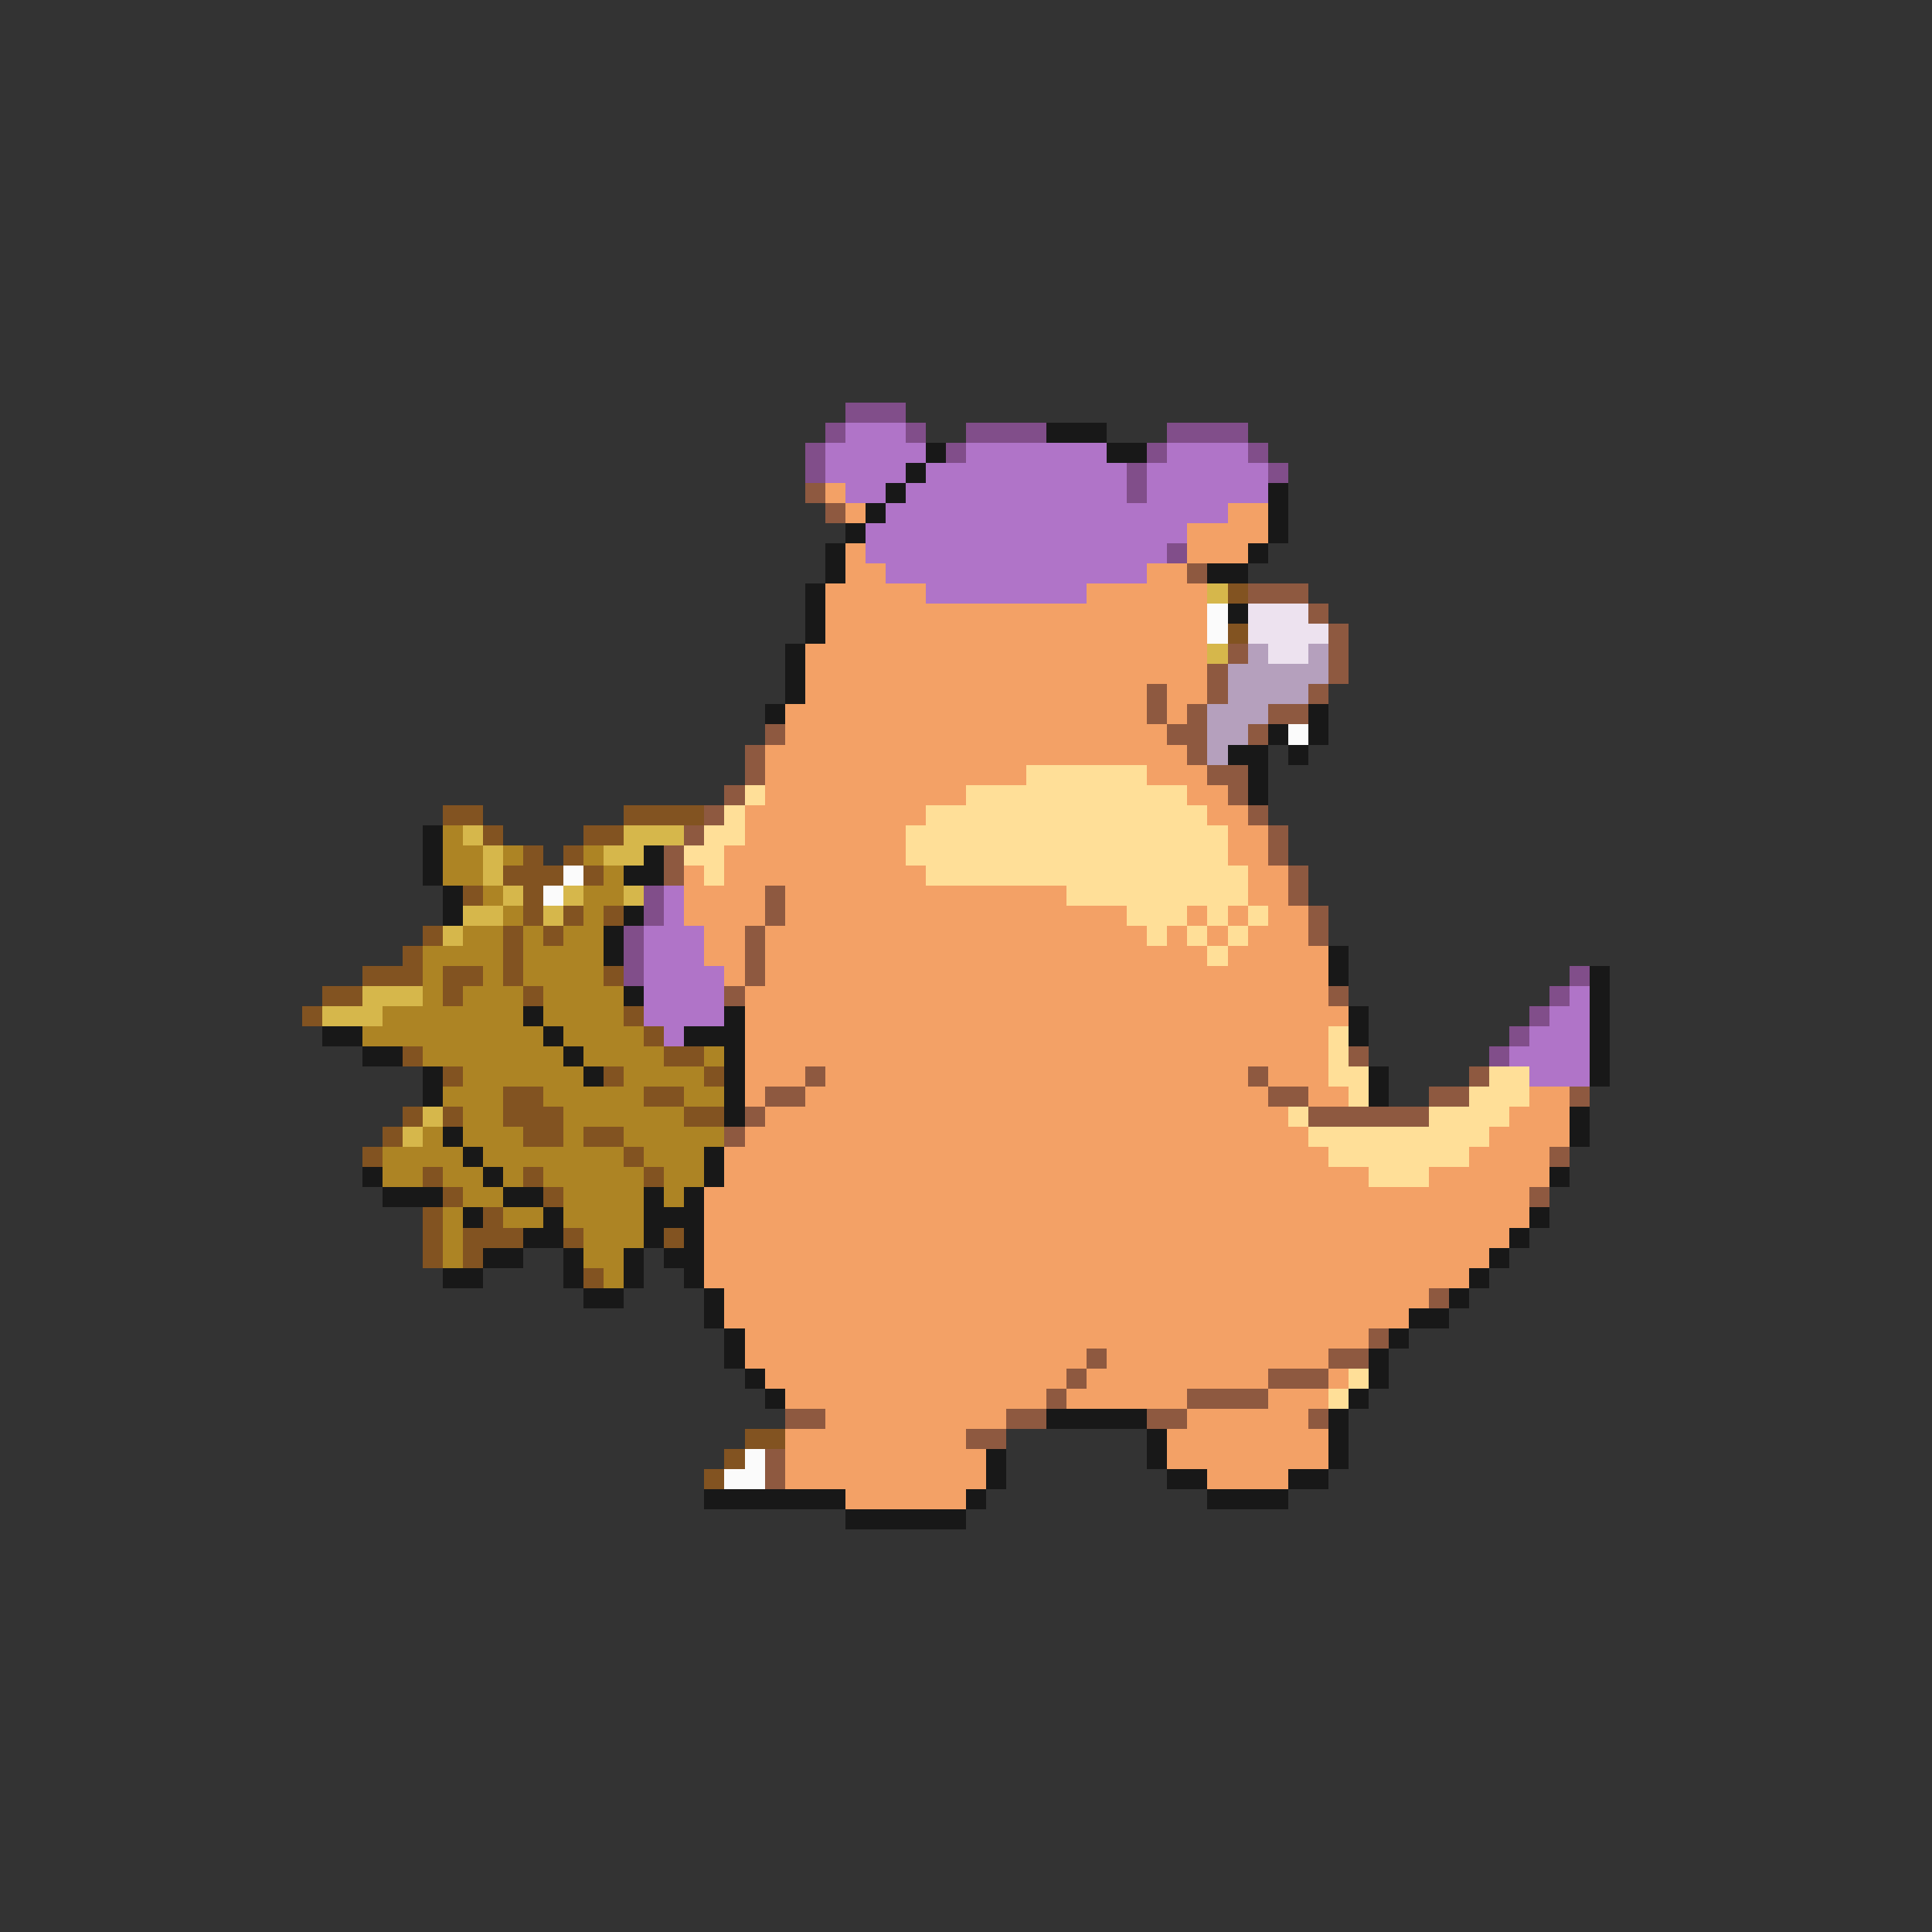 <svg xmlns="http://www.w3.org/2000/svg" viewBox="0 -0.5 96 96" shape-rendering="crispEdges">
<rect x="0" y="-0.5" width="96" height="96" fill="#333333" stroke="none"/>
<path stroke="#814e8a" d="M42 20h3M41 21h1M45 21h1M48 21h4M58 21h4M40 22h1M47 22h1M57 22h1M62 22h1M40 23h1M56 23h1M63 23h1M56 24h1M58 27h1M32 44h1M32 45h1M31 46h1M31 47h1M31 48h1M78 48h1M77 49h1M76 50h1M75 51h1M74 52h1" />
<path stroke="#b074c8" d="M42 21h3M41 22h5M48 22h7M58 22h4M41 23h4M46 23h10M57 23h6M42 24h2M45 24h11M57 24h6M44 25h17M43 26h16M43 27h15M44 28h13M46 29h8M33 44h1M33 45h1M32 46h3M32 47h3M32 48h4M32 49h4M78 49h1M32 50h4M77 50h2M33 51h1M76 51h3M75 52h4M76 53h3" />
<path stroke="#181818" d="M52 21h3M46 22h1M55 22h2M45 23h1M44 24h1M63 24h1M43 25h1M63 25h1M42 26h1M63 26h1M41 27h1M62 27h1M41 28h1M60 28h2M40 29h1M40 30h1M61 30h1M40 31h1M39 32h1M39 33h1M39 34h1M38 35h1M65 35h1M63 36h1M65 36h1M61 37h2M64 37h1M62 38h1M62 39h1M21 41h1M21 42h1M32 42h1M21 43h1M31 43h2M22 44h1M22 45h1M31 45h1M30 46h1M30 47h1M66 47h1M66 48h1M79 48h1M31 49h1M79 49h1M26 50h1M36 50h1M67 50h1M79 50h1M16 51h2M27 51h1M34 51h3M67 51h1M79 51h1M18 52h2M28 52h1M36 52h1M79 52h1M21 53h1M29 53h1M36 53h1M68 53h1M79 53h1M21 54h1M36 54h1M68 54h1M36 55h1M78 55h1M22 56h1M78 56h1M23 57h1M35 57h1M18 58h1M24 58h1M35 58h1M77 58h1M19 59h3M25 59h2M32 59h1M34 59h1M23 60h1M27 60h1M32 60h3M76 60h1M26 61h2M32 61h1M34 61h1M75 61h1M24 62h2M28 62h1M31 62h1M33 62h2M74 62h1M22 63h2M28 63h1M31 63h1M34 63h1M73 63h1M29 64h2M35 64h1M72 64h1M35 65h1M70 65h2M36 66h1M69 66h1M36 67h1M68 67h1M37 68h1M68 68h1M38 69h1M67 69h1M52 70h5M66 70h1M57 71h1M66 71h1M49 72h1M57 72h1M66 72h1M49 73h1M58 73h2M64 73h2M35 74h7M48 74h1M60 74h4M42 75h6" />
<path stroke="#8e5940" d="M40 24h1M41 25h1M59 28h1M62 29h3M65 30h1M66 31h1M61 32h1M66 32h1M60 33h1M66 33h1M57 34h1M60 34h1M65 34h1M57 35h1M59 35h1M63 35h2M38 36h1M58 36h2M62 36h1M37 37h1M59 37h1M37 38h1M60 38h2M36 39h1M61 39h1M35 40h1M62 40h1M34 41h1M63 41h1M33 42h1M63 42h1M33 43h1M64 43h1M38 44h1M64 44h1M38 45h1M65 45h1M37 46h1M65 46h1M37 47h1M37 48h1M36 49h1M66 49h1M67 52h1M40 53h1M62 53h1M73 53h1M38 54h2M63 54h2M71 54h2M78 54h1M37 55h1M65 55h6M36 56h1M77 57h1M76 59h1M71 64h1M68 66h1M54 67h1M66 67h2M53 68h1M63 68h3M52 69h1M59 69h4M39 70h2M50 70h2M57 70h2M65 70h1M48 71h2M38 72h1M38 73h1" />
<path stroke="#f3a166" d="M41 24h1M42 25h1M61 25h2M59 26h4M42 27h1M59 27h3M42 28h2M57 28h2M41 29h5M54 29h6M41 30h19M41 31h19M40 32h20M40 33h20M40 34h17M58 34h2M39 35h18M58 35h1M39 36h19M38 37h21M38 38h13M57 38h3M38 39h10M59 39h2M37 40h9M60 40h2M37 41h8M61 41h2M36 42h9M61 42h2M34 43h1M36 43h10M62 43h2M34 44h4M39 44h14M62 44h2M34 45h4M39 45h17M59 45h1M61 45h1M63 45h2M35 46h2M38 46h19M58 46h1M60 46h1M62 46h3M35 47h2M38 47h22M61 47h5M36 48h1M38 48h28M37 49h29M37 50h30M37 51h29M37 52h29M37 53h3M41 53h21M63 53h3M37 54h1M40 54h23M65 54h2M76 54h2M38 55h26M75 55h3M37 56h28M74 56h4M36 57h30M73 57h4M36 58h32M71 58h6M35 59h41M35 60h41M35 61h40M35 62h39M35 63h38M36 64h35M36 65h34M37 66h31M37 67h17M55 67h11M38 68h15M54 68h9M66 68h1M39 69h13M53 69h6M63 69h3M41 70h9M59 70h6M39 71h9M58 71h8M39 72h10M58 72h8M39 73h10M60 73h4M42 74h6" />
<path stroke="#d6b74b" d="M60 29h1M60 32h1M23 41h1M31 41h3M24 42h1M30 42h2M24 43h1M25 44h1M28 44h1M31 44h1M23 45h2M27 45h1M22 46h1M18 49h3M16 50h3M21 55h1M20 56h1" />
<path stroke="#825321" d="M61 29h1M61 31h1M22 40h2M31 40h4M24 41h1M29 41h2M26 42h1M28 42h1M25 43h3M29 43h1M23 44h1M26 44h1M26 45h1M28 45h1M30 45h1M21 46h1M25 46h1M27 46h1M20 47h1M25 47h1M18 48h3M22 48h2M25 48h1M30 48h1M16 49h2M22 49h1M26 49h1M15 50h1M31 50h1M32 51h1M20 52h1M33 52h2M22 53h1M30 53h1M35 53h1M25 54h2M32 54h2M20 55h1M22 55h1M25 55h3M34 55h2M19 56h1M26 56h2M29 56h2M18 57h1M31 57h1M21 58h1M26 58h1M32 58h1M22 59h1M27 59h1M21 60h1M24 60h1M21 61h1M23 61h3M28 61h1M33 61h1M21 62h1M23 62h1M29 63h1M37 71h2M36 72h1M35 73h1" />
<path stroke="#fbfbfb" d="M60 30h1M60 31h1M64 36h1M28 43h1M27 44h1M37 72h1M36 73h2" />
<path stroke="#ede2ef" d="M62 30h3M62 31h4M63 32h2" />
<path stroke="#b5a0bd" d="M62 32h1M65 32h1M61 33h5M61 34h4M60 35h3M60 36h2M60 37h1" />
<path stroke="#ffdf98" d="M51 38h6M37 39h1M48 39h11M36 40h1M46 40h14M35 41h2M45 41h16M34 42h2M45 42h16M35 43h1M46 43h16M53 44h9M56 45h3M60 45h1M62 45h1M57 46h1M59 46h1M61 46h1M60 47h1M66 51h1M66 52h1M66 53h2M74 53h2M67 54h1M73 54h3M64 55h1M71 55h4M65 56h9M66 57h7M68 58h3M67 68h1M66 69h1" />
<path stroke="#ad8424" d="M22 41h1M22 42h2M25 42h1M29 42h1M22 43h2M30 43h1M24 44h1M29 44h2M25 45h1M29 45h1M23 46h2M26 46h1M28 46h2M21 47h4M26 47h4M21 48h1M24 48h1M26 48h4M21 49h1M23 49h3M27 49h4M19 50h7M27 50h4M18 51h9M28 51h4M21 52h7M29 52h4M35 52h1M23 53h6M31 53h4M22 54h3M27 54h5M34 54h2M23 55h2M28 55h6M21 56h1M23 56h3M28 56h1M31 56h5M19 57h4M24 57h7M32 57h3M19 58h2M22 58h2M25 58h1M27 58h5M33 58h2M23 59h2M28 59h4M33 59h1M22 60h1M25 60h2M28 60h4M22 61h1M29 61h3M22 62h1M29 62h2M30 63h1" />
</svg>